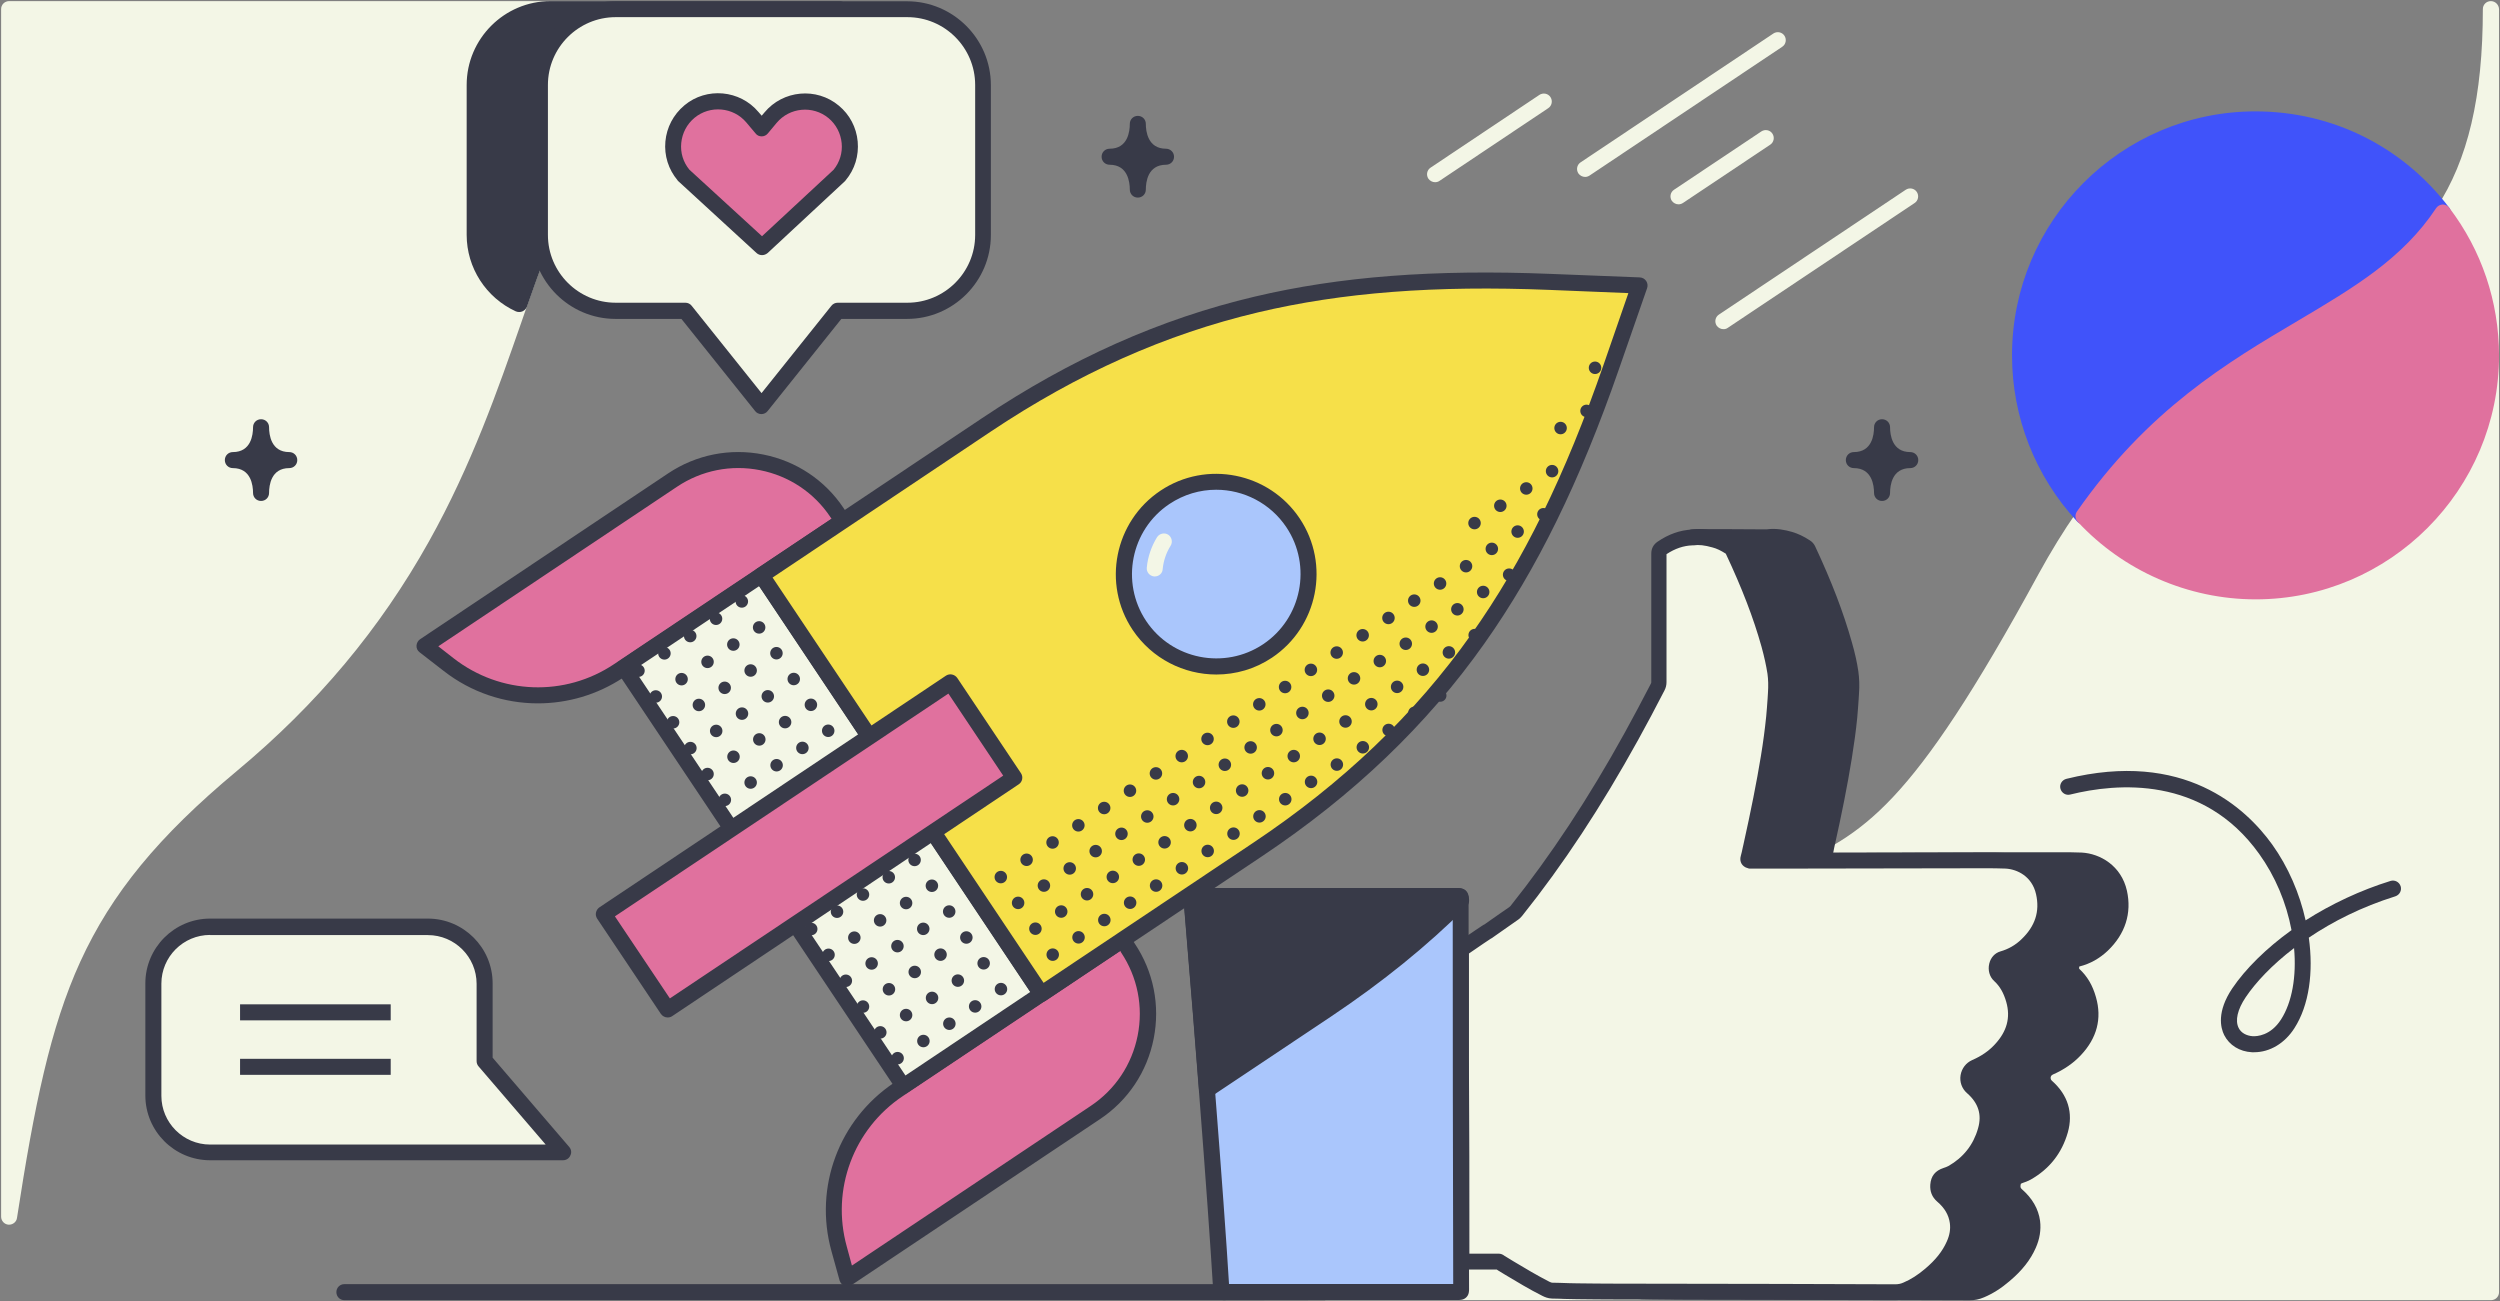 <?xml version="1.0" encoding="UTF-8"?>
<svg width="1560px" height="812px" viewBox="0 0 1560 812" version="1.1" xmlns="http://www.w3.org/2000/svg" xmlns:xlink="http://www.w3.org/1999/xlink">
    <rect x="0" y="0" width="1560" height="812" fill="#808080" stroke="none"/>
    <!-- Generator: Sketch 59.1 (86144) - https://sketch.com -->
    <title>popularity</title>
    <desc>Created with Sketch.</desc>
    <g id="Page-1" stroke="none" stroke-width="1" fill="none" fill-rule="evenodd">
        <g id="popularity" transform="translate(-180, -134)" fill-rule="nonzero">
            <g id="Group" transform="translate(180, 134)">
                <path d="M524.4,0.7 L5.7,0.7 C2.9,0.7 0.7,2.9 0.7,5.7 L0.7,759.2 C0.7,761.8 2.7,764 5.3,764.2 C5.4,764.2 5.6,764.2 5.7,764.2 C8.1,764.2 10.3,762.4 10.6,760 C21.4,690 31.3,641.3 50.1,600.1 C69.6,557.5 98.8,521.9 147.9,481 C198,439.3 237.2,392.4 267.7,337.8 C294.3,290.2 310.7,243.1 325.2,201.5 L328.7,191.4 C345,145 359.3,107 383.8,76.8 C410.8,43.5 447.4,23.6 499.1,14.3 C507.2,12.8 515.9,11.6 524.9,10.7 C527.5,10.4 529.5,8.1 529.404,5.5 C529.3,2.8 527.1,0.7 524.4,0.7 Z" id="Path" fill="#F3F6E6"></path>
                <path d="M524.4,0.7 L343.5,0.7 C314.7,0.7 291.2,24.2 291.2,53 L291.2,146.6 C291.2,167.1 303.3,185.8 321.9,194.3 C322.6,194.6 323.3,194.7 324,194.7 C324.7,194.7 325.3,194.6 326,194.3 C327.3,193.7 328.3,192.7 328.8,191.4 C345.1,145 359.4,107 383.9,76.8 C410.9,43.5 447.5,23.6 499.2,14.3 C507.3,12.8 516,11.6 525,10.7 C527.6,10.4 529.6,8.1 529.5,5.5 C529.3,2.8 527.1,0.7 524.4,0.7 Z" id="Path" fill="#383A48"></path>
                <path d="M1554.3,0.7 C1551.5,0.7 1549.3,2.9 1549.3,5.7 C1549.3,60.4 1540,99.8 1520.2,129.9 C1499.3,161.5 1468.9,179.5 1433.8,200.3 C1390,226.2 1340.4,255.6 1296,319.3 C1287.6,331.3 1279.6,344.4 1272.1,358.1 C1191.3,506.6 1162.7,519.9 1115.4,541.8 C1064.3,565.4 994.3,597.8 823.8,803.1 C822.6,804.6 822.3,806.7 823.1,808.4 C823.9,810.2 825.7,811.3 827.6,811.3 L1554.4,811.3 C1557.2,811.3 1559.4,809.1 1559.4,806.3 L1559.4,5.7 C1559.3,3 1557.1,0.7 1554.3,0.7 Z" id="Path" fill="#F3F6E6"></path>
                <g transform="translate(259, 170)">
                    <g transform="translate(256, 411)">
                        <path d="M8.6,198.2 L13.7,216.6 L168.5,113.1 C202.5,90.4 211.6,44.4 188.9,10.4 L185.4,5.2 L45.6,98.7 C13.1,120.5 -1.8,160.6 8.6,198.2 Z" id="Path" fill="#E0719E"></path>
                        <path d="M13.7,221.7 C13.1,221.7 12.5,221.6 12,221.4 C10.5,220.8 9.4,219.6 8.9,218 L3.8,199.6 C-7.2,159.8 8.5,117.7 42.8,94.7 L182.6,1.2 C183.7,0.5 185.1,0.2 186.4,0.5 C187.7,0.8 188.8,1.5 189.6,2.6 L193.1,7.8 C204.8,25.3 209,46.4 204.9,67.1 C200.8,87.8 188.9,105.7 171.3,117.4 L16.5,220.8 C15.6,221.4 14.7,221.7 13.7,221.7 Z M184,12.3 L48.3,103 C17.6,123.5 3.5,161.3 13.4,196.9 L13.4,196.9 L16.6,208.7 L165.6,109.1 C180.9,98.9 191.3,83.3 194.9,65.2 C198.5,47.1 194.8,28.7 184.6,13.4 L184,12.3 Z" id="Shape" fill="#383A48"></path>
                    </g>
                    <g transform="translate(0, 112)">
                        <path d="M21,132.8 L5.9,121 L160.7,17.5 C194.7,-5.2 240.6,3.9 263.4,37.9 L266.9,43.1 L127,136.6 C94.5,158.3 51.8,156.8 21,132.8 Z" id="Path" fill="#E0719E"></path>
                        <path d="M76.6,156.9 C55.8,156.9 35.1,150.1 17.9,136.7 L17.9,136.7 L2.8,125 C1.5,124 0.8,122.5 0.9,120.9 C1,119.3 1.8,117.8 3.1,116.9 L157.9,13.4 C175.4,1.7 196.5,-2.5 217.2,1.6 C237.9,5.7 255.8,17.6 267.5,35.2 L271,40.4 C271.7,41.5 272,42.9 271.7,44.2 C271.4,45.5 270.7,46.6 269.6,47.4 L129.8,140.9 C113.6,151.6 95.1,156.9 76.6,156.9 Z M24.1,128.8 C53.3,151.5 93.5,153 124.2,132.4 L259.9,41.7 L259.2,40.7 C249,25.4 233.4,15 215.3,11.4 C197.2,7.8 178.8,11.5 163.5,21.7 L14.5,121.3 L24.1,128.8 Z" id="Shape" fill="#383A48"></path>
                    </g>
                    <g transform="translate(125, 184)">
                        <rect id="Rectangle" fill="#F3F6E6" transform="translate(135.474, 164.374) rotate(-33.758) translate(-135.474, -164.374) " x="83.723" y="7.272" width="103.501" height="314.204"></rect>
                        <path d="M179.7,328.6 C179.4,328.6 179.1,328.6 178.8,328.5 C177.5,328.3 176.4,327.5 175.7,326.5 L1.1,65.2 C-0.4,63 0.2,60 2.4,58.5 L88.4,1 C89.5,0.3 90.8,-9.18709553e-15 92,0.3 C93.3,0.5 94.4,1.3 95.1,2.3 L269.7,263.5 C271.2,265.7 270.6,268.7 268.4,270.2 L182.4,327.7 C181.6,328.3 180.6,328.6 179.7,328.6 Z M11.8,63.8 L181,317.1 L259,264.9 L89.8,11.7 L11.8,63.8 Z" id="Shape" fill="#383A48"></path>
                    </g>
                    <g transform="translate(211, 0)">
                        <path d="M179.7,450.2 L5.1,189 L145.4,95.2 C259.4,19 363.8,0.5 497.1,5.9 L553,8.1 L535.4,58.7 C490.4,188.2 431.9,281.7 314.6,360.1 L179.7,450.2 Z" id="Path" fill="#F6E049"></path>
                        <path d="M179.7,455.2 C178.1,455.2 176.5,454.4 175.5,453 L1,191.8 C0.3,190.7 2.23709939e-14,189.3 0.3,188 C0.6,186.7 1.3,185.6 2.4,184.8 L142.7,91 C198.3,53.8 254,29 312.9,15.1 C366.2,2.5 424.8,-2 497.4,0.9 L553.3,3.1 C554.9,3.2 556.3,4 557.2,5.3 C558.1,6.6 558.3,8.3 557.8,9.8 L540.2,60.4 C515.8,130.7 489.1,185.1 456.3,231.5 C420.2,282.6 374.8,326 317.5,364.3 L182.5,454.5 C181.7,455 180.7,455.2 179.7,455.2 Z M12.1,190.4 L181.2,443.3 L312,355.9 C368.3,318.3 412.8,275.7 448.2,225.7 C480.5,180.1 506.8,126.5 530.8,57.1 L546.1,12.9 L496.9,10.9 C425.3,8 367.5,12.5 315.1,24.9 C257.3,38.6 202.7,62.9 148.1,99.4 L12.1,190.4 Z" id="Shape" fill="#383A48"></path>
                    </g>
                    <g transform="translate(135, 55)" fill="#383A48" id="Oval">
                        <circle cx="504.7" cy="209" r="3.9"></circle>
                        <circle cx="488.6" cy="219.8" r="3.9"></circle>
                        <circle cx="472.5" cy="230.5" r="3.9"></circle>
                        <circle cx="456.4" cy="241.3" r="3.9"></circle>
                        <circle cx="440.2" cy="252.1" r="3.9"></circle>
                        <circle cx="424.1" cy="262.9" r="3.9"></circle>
                        <circle cx="408" cy="273.7" r="3.9"></circle>
                        <circle cx="391.9" cy="284.4" r="3.9"></circle>
                        <circle cx="375.7" cy="295.2" r="3.9"></circle>
                        <circle cx="359.6" cy="306" r="3.9"></circle>
                        <circle cx="343.5" cy="316.8" r="3.9"></circle>
                        <circle cx="327.4" cy="327.6" r="3.9"></circle>
                        <circle cx="311.2" cy="338.3" r="3.9"></circle>
                        <circle cx="295.1" cy="349.1" r="3.9"></circle>
                        <circle cx="279" cy="359.9" r="3.9"></circle>
                        <circle cx="262.9" cy="370.7" r="3.9"></circle>
                        <circle cx="246.7" cy="381.4" r="3.9"></circle>
                        <circle cx="230.6" cy="392.2" r="3.9"></circle>
                        <circle cx="214.5" cy="403" r="3.9"></circle>
                        <circle cx="198.4" cy="413.8" r="3.9"></circle>
                        <circle cx="182.2" cy="424.6" r="3.9"></circle>
                        <circle cx="166.1" cy="435.3" r="3.9"></circle>
                        <circle cx="526.2" cy="171.3" r="3.9"></circle>
                        <circle cx="510.1" cy="182.1" r="3.9"></circle>
                        <circle cx="493.9" cy="192.9" r="3.9"></circle>
                        <circle cx="477.8" cy="203.6" r="3.9"></circle>
                        <circle cx="461.7" cy="214.4" r="3.9"></circle>
                        <circle cx="445.6" cy="225.2" r="3.9"></circle>
                        <circle cx="429.4" cy="236" r="3.9"></circle>
                        <circle cx="413.3" cy="246.8" r="3.9"></circle>
                        <circle cx="397.2" cy="257.5" r="3.9"></circle>
                        <circle cx="381.1" cy="268.3" r="3.9"></circle>
                        <circle cx="364.9" cy="279.1" r="3.9"></circle>
                        <circle cx="348.8" cy="289.9" r="3.9"></circle>
                        <circle cx="332.7" cy="300.6" r="3.9"></circle>
                        <circle cx="316.6" cy="311.4" r="3.9"></circle>
                        <circle cx="300.4" cy="322.2" r="3.9"></circle>
                        <circle cx="284.3" cy="333" r="3.9"></circle>
                        <circle cx="268.2" cy="343.8" r="3.9"></circle>
                        <circle cx="252.1" cy="354.5" r="3.9"></circle>
                        <circle cx="235.9" cy="365.3" r="3.9"></circle>
                        <circle cx="219.8" cy="376.1" r="3.9"></circle>
                        <circle cx="203.7" cy="386.9" r="3.9"></circle>
                        <circle cx="187.6" cy="397.7" r="3.9"></circle>
                        <circle cx="171.4" cy="408.4" r="3.9"></circle>
                        <circle cx="155.3" cy="419.2" r="3.9"></circle>
                        <circle cx="547.7" cy="133.6" r="3.9"></circle>
                        <circle cx="531.5" cy="144.4" r="3.9"></circle>
                        <circle cx="515.4" cy="155.2" r="3.9"></circle>
                        <circle cx="499.3" cy="166" r="3.9"></circle>
                        <circle cx="483.2" cy="176.7" r="3.9"></circle>
                        <circle cx="467" cy="187.5" r="3.9"></circle>
                        <circle cx="450.9" cy="198.3" r="3.9"></circle>
                        <circle cx="434.8" cy="209.1" r="3.9"></circle>
                        <circle cx="418.7" cy="219.9" r="3.9"></circle>
                        <circle cx="402.5" cy="230.6" r="3.9"></circle>
                        <circle cx="386.4" cy="241.4" r="3.9"></circle>
                        <circle cx="370.3" cy="252.2" r="3.9"></circle>
                        <circle cx="354.2" cy="263" r="3.9"></circle>
                        <circle cx="338" cy="273.7" r="3.9"></circle>
                        <circle cx="321.9" cy="284.5" r="3.9"></circle>
                        <circle cx="305.8" cy="295.3" r="3.9"></circle>
                        <circle cx="289.7" cy="306.1" r="3.9"></circle>
                        <circle cx="273.5" cy="316.9" r="3.9"></circle>
                        <circle cx="257.4" cy="327.6" r="3.9"></circle>
                        <circle cx="241.3" cy="338.4" r="3.9"></circle>
                        <circle cx="225.2" cy="349.2" r="3.9"></circle>
                        <circle cx="209" cy="360" r="3.9"></circle>
                        <circle cx="192.9" cy="370.7" r="3.9"></circle>
                        <circle cx="176.8" cy="381.5" r="3.9"></circle>
                        <circle cx="160.7" cy="392.3" r="3.9"></circle>
                        <circle cx="144.5" cy="403.1" r="3.9"></circle>
                        <circle cx="569.1" cy="95.9" r="3.9"></circle>
                        <circle cx="553" cy="106.7" r="3.9"></circle>
                        <circle cx="536.9" cy="117.5" r="3.9"></circle>
                        <circle cx="520.8" cy="128.3" r="3.9"></circle>
                        <circle cx="504.6" cy="139.1" r="3.9"></circle>
                        <circle cx="488.5" cy="149.8" r="3.9"></circle>
                        <circle cx="472.4" cy="160.6" r="3.9"></circle>
                        <circle cx="456.3" cy="171.4" r="3.9"></circle>
                        <circle cx="440.1" cy="182.2" r="3.9"></circle>
                        <circle cx="424" cy="193" r="3.9"></circle>
                        <circle cx="407.9" cy="203.7" r="3.9"></circle>
                        <circle cx="391.8" cy="214.5" r="3.9"></circle>
                        <circle cx="375.6" cy="225.3" r="3.9"></circle>
                        <circle cx="359.5" cy="236.1" r="3.9"></circle>
                        <circle cx="343.4" cy="246.8" r="3.9"></circle>
                        <circle cx="327.3" cy="257.6" r="3.9"></circle>
                        <circle cx="311.1" cy="268.4" r="3.9"></circle>
                        <circle cx="295" cy="279.2" r="3.9"></circle>
                        <circle cx="278.9" cy="290" r="3.9"></circle>
                        <circle cx="262.8" cy="300.7" r="3.9"></circle>
                        <circle cx="246.6" cy="311.5" r="3.9"></circle>
                        <circle cx="230.5" cy="322.3" r="3.9"></circle>
                        <circle cx="214.4" cy="333.1" r="3.9"></circle>
                        <circle cx="198.3" cy="343.8" r="3.9"></circle>
                        <circle cx="182.1" cy="354.6" r="3.9"></circle>
                        <circle cx="166" cy="365.4" r="3.9"></circle>
                        <circle cx="149.9" cy="376.2" r="3.9"></circle>
                        <circle cx="133.8" cy="387" r="3.9"></circle>
                        <circle cx="590.6" cy="58.3" r="3.9"></circle>
                        <circle cx="574.5" cy="69" r="3.9"></circle>
                        <circle cx="558.4" cy="79.8" r="3.9"></circle>
                        <circle cx="542.2" cy="90.6" r="3.9"></circle>
                        <circle cx="526.1" cy="101.4" r="3.9"></circle>
                        <circle cx="203.6" cy="316.9" r="3.9"></circle>
                        <circle cx="187.5" cy="327.7" r="3.9"></circle>
                        <circle cx="171.4" cy="338.5" r="3.9"></circle>
                        <circle cx="155.2" cy="349.3" r="3.9"></circle>
                        <circle cx="139.1" cy="360.1" r="3.9"></circle>
                        <circle cx="123" cy="370.8" r="3.9"></circle>
                        <circle cx="596" cy="31.4" r="3.9"></circle>
                        <circle cx="579.8" cy="42.1" r="3.9"></circle>
                        <circle cx="192.8" cy="300.8" r="3.9"></circle>
                        <circle cx="176.7" cy="311.6" r="3.9"></circle>
                        <circle cx="160.6" cy="322.4" r="3.9"></circle>
                        <circle cx="144.5" cy="333.2" r="3.9"></circle>
                        <circle cx="128.3" cy="343.9" r="3.9"></circle>
                        <circle cx="112.2" cy="354.7" r="3.9"></circle>
                        <circle cx="601.3" cy="4.5" r="3.9"></circle>
                        <circle cx="182.1" cy="284.7" r="3.9"></circle>
                        <circle cx="165.9" cy="295.5" r="3.9"></circle>
                        <circle cx="149.8" cy="306.2" r="3.9"></circle>
                        <circle cx="133.7" cy="317" r="3.9"></circle>
                        <circle cx="117.6" cy="327.8" r="3.9"></circle>
                        <circle cx="101.4" cy="338.6" r="3.9"></circle>
                        <circle cx="171.3" cy="268.6" r="3.9"></circle>
                        <circle cx="155.2" cy="279.3" r="3.9"></circle>
                        <circle cx="139" cy="290.1" r="3.9"></circle>
                        <circle cx="122.9" cy="300.9" r="3.9"></circle>
                        <circle cx="106.8" cy="311.7" r="3.9"></circle>
                        <circle cx="90.7" cy="322.5" r="3.9"></circle>
                        <circle cx="160.5" cy="252.4" r="3.9"></circle>
                        <circle cx="144.4" cy="263.2" r="3.9"></circle>
                        <circle cx="128.3" cy="274" r="3.9"></circle>
                        <circle cx="112.1" cy="284.8" r="3.9"></circle>
                        <circle cx="96" cy="295.6" r="3.9"></circle>
                        <circle cx="79.9" cy="306.3" r="3.9"></circle>
                        <circle cx="149.7" cy="236.3" r="3.9"></circle>
                        <circle cx="133.6" cy="247.1" r="3.9"></circle>
                        <circle cx="117.5" cy="257.9" r="3.9"></circle>
                        <circle cx="101.3" cy="268.7" r="3.9"></circle>
                        <circle cx="85.2" cy="279.4" r="3.9"></circle>
                        <circle cx="69.1" cy="290.2" r="3.9"></circle>
                        <circle cx="138.9" cy="220.2" r="3.9"></circle>
                        <circle cx="122.8" cy="231" r="3.9"></circle>
                        <circle cx="106.7" cy="241.7" r="3.9"></circle>
                        <circle cx="90.6" cy="252.5" r="3.9"></circle>
                        <circle cx="74.4" cy="263.3" r="3.9"></circle>
                        <circle cx="58.3" cy="274.1" r="3.9"></circle>
                        <circle cx="128.2" cy="204.1" r="3.9"></circle>
                        <circle cx="112" cy="214.8" r="3.9"></circle>
                        <circle cx="95.9" cy="225.6" r="3.9"></circle>
                        <circle cx="79.8" cy="236.4" r="3.9"></circle>
                        <circle cx="63.7" cy="247.2" r="3.9"></circle>
                        <circle cx="47.5" cy="258" r="3.9"></circle>
                        <circle cx="117.4" cy="187.9" r="3.9"></circle>
                        <circle cx="101.3" cy="198.7" r="3.9"></circle>
                        <circle cx="85.1" cy="209.5" r="3.9"></circle>
                        <circle cx="69" cy="220.3" r="3.9"></circle>
                        <circle cx="52.9" cy="231.1" r="3.9"></circle>
                        <circle cx="36.8" cy="241.8" r="3.9"></circle>
                        <circle cx="106.6" cy="171.8" r="3.9"></circle>
                        <circle cx="90.5" cy="182.6" r="3.9"></circle>
                        <circle cx="74.4" cy="193.4" r="3.9"></circle>
                        <circle cx="58.2" cy="204.2" r="3.9"></circle>
                        <circle cx="42.1" cy="214.9" r="3.9"></circle>
                        <circle cx="26" cy="225.7" r="3.9"></circle>
                        <circle cx="95.8" cy="155.7" r="3.9"></circle>
                        <circle cx="79.7" cy="166.5" r="3.9"></circle>
                        <circle cx="63.6" cy="177.2" r="3.9"></circle>
                        <circle cx="47.5" cy="188" r="3.9"></circle>
                        <circle cx="31.3" cy="198.8" r="3.9"></circle>
                        <circle cx="15.2" cy="209.6" r="3.9"></circle>
                        <circle cx="85.1" cy="139.6" r="3.9"></circle>
                        <circle cx="68.9" cy="150.3" r="3.9"></circle>
                        <circle cx="52.8" cy="161.1" r="3.9"></circle>
                        <circle cx="36.7" cy="171.9" r="3.9"></circle>
                        <circle cx="20.6" cy="182.7" r="3.9"></circle>
                        <circle cx="4.4" cy="193.5" r="3.9"></circle>
                    </g>
                    <g transform="translate(437, 125)">
                        <circle id="Oval" fill="#AAC6FC" cx="62.9" cy="63.3" r="57.6"></circle>
                        <path d="M63,125.9 C42.8,125.9 22.9,116.1 10.8,98.1 C-8.4,69.4 -0.6,30.4 28.1,11.2 C56.8,-8 95.8,-0.2 115,28.5 C134.2,57.2 126.4,96.2 97.7,115.4 L97.7,115.4 C87.1,122.5 75,125.9 63,125.9 Z M62.9,10.6 C52.8,10.6 42.7,13.5 33.7,19.5 C9.6,35.6 3.1,68.4 19.2,92.5 C35.3,116.6 68.1,123.1 92.2,107 L92.2,107 C116.3,90.9 122.8,58.1 106.7,34 C96.6,18.9 79.9,10.6 62.9,10.6 Z" id="Shape" fill="#383A48"></path>
                    </g>
                    <path d="M461.6,189.7 C461.4,189.7 461.3,189.7 461.1,189.7 C458.4,189.4 456.3,187 456.6,184.2 C457.2,177.5 459.5,170.9 463,165.2 C464.5,162.9 467.6,162.2 469.9,163.6 C472.2,165.1 472.9,168.2 471.5,170.5 C468.7,174.9 467,180 466.5,185.2 C466.4,187.7 464.2,189.7 461.6,189.7 Z" id="Path" fill="#F3F6E6"></path>
                    <g transform="translate(112, 250)">
                        <rect id="Rectangle" fill="#E0719E" transform="translate(133.825, 107.882) rotate(-33.758) translate(-133.825, -107.882) " x="3.723" y="72.082" width="260.204" height="71.601"></rect>
                        <path d="M45.6,214.9 C44,214.9 42.4,214.1 41.4,212.7 L1.6,153.2 C0.9,152.1 0.6,150.7 0.9,149.4 C1.2,148.1 1.9,147 3,146.2 L219.3,1.6 C220.4,0.9 221.8,0.6 223.1,0.9 C224.4,1.2 225.5,1.9 226.3,3 L266.1,62.5 C267.6,64.8 267,67.9 264.7,69.4 L48.4,214.1 C47.5,214.7 46.5,214.9 45.6,214.9 Z M12.7,151.8 L47,203 L255,64 L220.8,12.8 L12.7,151.8 Z" id="Shape" fill="#383A48"></path>
                    </g>
                </g>
                <g transform="translate(738, 330)">
                    <path d="M577.2,263.3 C588.2,252.8 592.3,239.8 589.2,225.8 C585.7,210.2 572.5,202.6 560.9,202 C556.3,201.8 551.8,201.8 547.3,201.8 C545.8,201.8 544.4,201.8 542.9,201.8 C532.3,201.8 483.7,201.8 405.9,202 C406,201.8 406,201.5 406.1,201.3 C406.2,200.6 406.4,199.9 406.5,199.2 C411.3,177.8 414.8,160.1 417.5,143.4 C418.9,134.7 420.1,126.1 420.9,118 C421.3,114.1 421.5,110.2 421.8,106.4 L422,103.1 C422.4,97.8 422.2,93.2 421.6,88.9 C420.8,83.4 419.5,77.5 417.6,70.9 C412.3,52.1 405,33 394.6,10.8 C393.9,9.4 392.9,8.2 391.5,7.3 C387.6,4.7 383.9,3 380.2,1.9 C376,0.7 370.5,-0.5 364.5,0.3 C363.9,0.3 362.4,0.3 360.3,0.3 C318.7,-5.683648e-14 317.9,0.2 316.8,0.5 C313.8,1.3 312.5,3.7 312.6,5.8 C312.8,10.1 317,11 320.4,11.6 C322.7,12.1 325.8,12.6 329,13.1 C331.8,13.6 335.8,14.2 338.8,14.8 C338.8,15 338.8,15.1 338.8,15.3 C338.8,32.8 338.8,50.3 338.8,67.8 C338.8,77.1 338.8,86.4 338.8,95.6 C338.8,95.9 338.8,96.1 338.6,96.3 C332.9,107.3 327.6,117.3 322.3,126.9 C299.5,168.2 276.2,203.6 250.9,235.2 C250.6,235.5 250.4,235.8 250.1,236 C246.3,238.7 242.4,241.4 238.6,244 L234.9,246.6 L234.8,246.7 C234.4,246.9 234,247.1 233.5,247.4 C232,248.4 230.5,249.4 229,250.5 C225.7,252.8 222.3,255.1 218.9,257.3 C216.6,258.9 215.399,261.1 215.399,264 C215.399,269 215.399,274.1 215.399,279.1 L215.399,304.8 C215.399,354.9 215.399,405 215.399,455.1 C215.399,455.3 215.399,455.6 215.399,455.8 C215.399,457 215.3,459 217,460.7 C218.7,462.4 220.7,462.4 221.9,462.3 C222.1,462.3 222.3,462.3 222.6,462.3 C227.6,462.3 232.6,462.3 237.6,462.3 L242.4,462.3 C243,462.7 243.5,463 244.1,463.4 L247.7,465.6 C255.2,470.1 262.9,474.7 270.8,478.7 C272.4,479.5 274.4,480.4 276.8,480.4 C278.3,480.4 279.9,480.5 281.4,480.5 C283.5,480.6 285.5,480.6 287.6,480.7 L292.5,480.8 C300.7,480.9 309.1,481 317.4,481 C364.6,481 476.1,481.3 490.9,481.4 L491,481.4 C494.1,481.4 497.1,480.8 500.1,479.5 C505.5,477.2 510.8,473.9 516.1,469.3 C523.7,462.9 529,456.2 532.3,448.7 C534.8,443.1 535.7,437.4 535,431.8 C534,424.4 530.2,417.8 523.7,412.1 C522.9,411.4 522.7,410.9 522.8,409.8 C522.9,409 523,408.7 523,408.7 C523.1,408.7 523.3,408.4 524.3,408.1 C525.7,407.7 527.4,407 529.1,406.1 C540.8,399.5 548.6,389.6 552.3,376.7 C555.8,364.4 552.4,353.2 542.4,344.4 C541.5,343.6 541.6,342.7 541.6,342.3 C541.7,341.8 541.9,341 543,340.5 C549.9,337.5 555.8,333.4 560.4,328.5 C570.5,317.8 573.7,305.6 569.9,292.3 C567.8,284.8 564.4,279.1 559.5,274.6 C559.3,274.4 559.3,273.5 559.5,273.1 C566.4,271.4 572.2,268 577.2,263.3 Z" id="Path" fill="#383A48"></path>
                    <g id="_x35_Gmsrj.tif_2_">
                        <g id="Group">
                            <g transform="translate(168, 0)">
                                <path d="M345.8,207 C339.9,206.7 334,206.8 328.1,206.8 C310.4,206.8 242.1,206.9 214.1,206.9 C204.8,206.9 195.6,206.9 186.3,206.9 C186.2,206.9 186,206.9 185.9,206.8 C185.2,206.6 184.9,206.3 185.2,205.2 C185.9,202.8 186.3,200.4 186.9,198 C191,179.6 194.8,161.1 197.9,142.5 C199.3,134.2 200.4,125.9 201.2,117.5 C201.7,112.6 202,107.6 202.3,102.7 C202.6,98.3 202.6,93.9 201.9,89.6 C201,83.7 199.7,77.9 198.1,72.2 C192.4,51.7 184.4,32.1 175.4,12.9 C175.1,12.2 174.6,11.8 174.1,11.4 C171,9.4 167.7,7.7 164.2,6.7 C159.6,5.4 155,4.6 150.2,5.3 L150.2,5.3 C143,5.5 136.7,8 130.8,12.1 C129.6,12.9 129.2,13.9 129.2,15.4 C129.2,42.2 129.2,69 129.2,95.8 C129.2,96.9 129,97.8 128.5,98.8 C123.2,109.1 117.8,119.3 112.2,129.5 C91.1,167.7 67.6,204.4 40.3,238.5 C39.8,239.2 39.2,239.7 38.5,240.2 C33.4,243.8 28.2,247.4 23.1,251 C22.7,251.2 22.3,251.4 21.9,251.7 C17,255 12.2,258.4 7.2,261.6 C6.2,262.2 5.9,262.9 6,264 C6.1,270.4 6,276.9 6,283.3 C6,340.6 6,397.8 6,455.1 C6,457.6 5.7,457.2 8.2,457.2 C15.3,457.2 22.3,457.2 29.4,457.2 L29.4,457.2 L29.4,457.2 C30.3,457.8 31.3,458.4 32.2,459 C40.9,464.2 49.6,469.5 58.7,474.1 C59.9,474.7 61.2,475.2 62.6,475.3 C66.2,475.4 69.8,475.5 73.3,475.6 C83.2,475.7 93.1,475.9 103,475.9 C150,475.9 261.6,476.2 276.6,476.3 C279.1,476.3 281.5,475.8 283.8,474.8 C289.2,472.5 294.1,469.2 298.6,465.4 C304.8,460.1 310.1,454.1 313.5,446.6 C315.5,442.1 316.4,437.4 315.8,432.4 C314.9,425.6 311.3,420.2 306.2,415.8 C304.1,414 303.4,411.9 303.6,409.4 C303.9,406 305.2,404.4 308.5,403.4 C309.8,403 311.2,402.5 312.4,401.8 C322.9,395.8 330,386.9 333.3,375.3 C336.4,364.6 333.2,355.5 324.9,348.1 C320.9,344.6 321.9,338 326.8,335.9 C332.8,333.3 338.1,329.8 342.6,325.1 C351,316.2 354.4,305.7 351,293.7 C349.4,287.9 346.7,282.6 342.1,278.4 C339,275.6 340.1,269.5 343.8,268.5 C349.7,266.9 354.8,263.9 359.1,259.7 C368.5,250.7 372.6,239.8 369.7,226.9 C366.5,213.8 355.7,207.5 345.8,207 Z" id="Path" fill="#F3F6E6"></path>
                                <path d="M276.6,481.3 L276.6,481.3 C261.6,481.2 150.1,481 103,480.9 C94.7,480.9 86.3,480.8 78.1,480.7 L73.2,480.6 C71.1,480.6 69.1,480.5 67,480.4 C65.5,480.4 63.9,480.3 62.4,480.3 C59.9,480.2 58,479.4 56.4,478.6 C48.4,474.6 40.7,469.9 33.3,465.5 L29.7,463.3 C29.1,463 28.6,462.6 28,462.2 L23.2,462.2 C18.2,462.2 13.2,462.2 8.2,462.2 C7.9,462.2 7.7,462.2 7.5,462.2 C6.3,462.2 4.3,462.3 2.6,460.6 C0.9,458.9 0.999,456.9 0.999,455.7 C0.999,455.5 0.999,455.3 0.999,455 C0.999,413.4 0.999,371.7 0.999,330.1 L0.999,279 C0.999,274.1 0.999,269 0.999,264 C0.999,261.1 2.1,258.9 4.5,257.3 C7.9,255.1 11.3,252.7 14.6,250.5 C16.1,249.5 17.6,248.5 19.1,247.5 C19.6,247.2 20,246.9 20.4,246.8 L20.5,246.7 L23.9,244.3 C27.8,241.6 31.7,238.8 35.7,236.1 C36,235.9 36.2,235.7 36.5,235.4 C61.7,203.8 85.1,168.4 107.9,127.1 C113.2,117.5 118.5,107.5 124.2,96.5 C124.3,96.2 124.4,96.1 124.4,95.8 C124.4,86.3 124.4,76.7 124.4,67.2 C124.4,50 124.4,32.7 124.4,15.5 C124.4,12.3 125.7,9.9 128.2,8.1 C135.2,3.3 142.3,0.8 150,0.4 C156,-0.5 161.6,0.8 165.8,2 C169.5,3 173.2,4.8 177.1,7.4 C178.5,8.3 179.5,9.5 180.2,11 C190.6,33.2 198,52.2 203.2,71.1 C205,77.7 206.3,83.5 207.2,89.1 C207.8,93.4 208,98 207.6,103.3 L207.4,106.6 C207.1,110.4 206.9,114.4 206.5,118.3 C205.7,126.4 204.6,135 203.1,143.7 C200.3,160.4 196.8,178.1 192.1,199.5 C191.9,200.2 191.8,200.9 191.7,201.6 C191.6,201.8 191.6,202.1 191.5,202.3 L195.4,202.3 C201.8,202.3 208.1,202.3 214.5,202.3 C227.6,202.3 249.6,202.3 271.1,202.2 C295.7,202.2 319,202.1 328.4,202.1 C329.9,202.1 331.3,202.1 332.8,202.1 C337.2,202.1 341.8,202.1 346.4,202.3 L346.4,202.3 C357.9,202.9 371.2,210.5 374.7,226.1 C377.9,240.1 373.7,253.1 362.7,263.6 C357.7,268.4 352,271.7 345.5,273.5 C345.3,273.9 345.3,274.7 345.5,275 C350.4,279.4 353.8,285.2 355.9,292.7 C359.6,306 356.4,318.2 346.4,328.9 C341.8,333.8 335.9,337.9 329,340.9 C328,341.3 327.7,342.2 327.6,342.7 C327.5,343.1 327.5,344.1 328.4,344.8 C338.4,353.6 341.9,364.8 338.3,377.1 C334.6,390 326.8,399.9 315.1,406.5 C313.4,407.5 311.6,408.1 310.3,408.5 C309.4,408.8 309.1,409 309,409.1 C309,409.1 308.9,409.4 308.8,410.2 C308.7,411.3 308.9,411.8 309.7,412.5 C316.2,418.1 320,424.8 321,432.2 C321.7,437.8 320.8,443.4 318.3,449.1 C315,456.5 309.7,463.3 302.1,469.7 C296.7,474.3 291.5,477.6 286.1,479.9 C282.7,480.7 279.7,481.3 276.6,481.3 Z M10.9,452.3 C15,452.3 19,452.3 23.1,452.3 L29.3,452.3 C30.2,452.3 31.2,452.6 32,453.1 L32.9,453.7 C33.5,454.1 34.1,454.5 34.7,454.8 L38.3,457 C45.6,461.4 53.2,465.9 60.8,469.8 C61.7,470.2 62.2,470.4 62.5,470.4 C64.1,470.4 65.7,470.5 67.2,470.5 C69.2,470.6 71.2,470.6 73.2,470.7 L78.1,470.8 C86.2,470.9 94.6,471 102.9,471 C150.1,471 261.6,471.3 276.5,471.4 C276.5,471.4 276.5,471.4 276.6,471.4 C278.4,471.4 280.1,471.1 281.8,470.3 C286.3,468.4 290.7,465.6 295.3,461.7 C301.8,456.2 306.1,450.8 308.8,444.7 C310.6,440.7 311.2,437 310.7,433.2 C310,428.2 307.5,423.8 302.8,419.8 C299.6,417 298.2,413.5 298.5,409.2 C298.9,403.8 301.6,400.5 306.8,398.8 C307.7,398.5 308.9,398.1 309.8,397.6 C319.1,392.3 325.4,384.4 328.3,374.1 C330.8,365.5 328.5,358.3 321.4,352.1 C318.2,349.3 316.7,345.1 317.4,340.9 C318.1,336.7 320.8,333.2 324.6,331.5 C330.4,329 335,325.8 338.7,321.8 C346.3,313.7 348.7,305 345.9,295.2 C344.3,289.6 341.9,285.4 338.4,282.2 C335.5,279.6 334.3,275.4 335.3,271.3 C336.2,267.5 338.8,264.7 342.2,263.7 C347.1,262.3 351.6,259.8 355.4,256.1 C364,247.9 366.9,238.7 364.5,228 C362,216.8 352.7,212.4 345.5,212 C341.2,211.8 336.8,211.8 332.5,211.8 C331,211.8 329.5,211.8 328,211.8 C318.6,211.8 295.4,211.8 270.7,211.9 C249.2,211.9 227.1,212 214,212 C207.6,212 201.3,212 194.9,212 L186.2,212 C186,212 185.8,212 185.6,212 C185.4,212 185.2,211.9 185.1,211.9 C185,211.9 184.9,211.9 184.8,211.8 C182.6,211.3 181.4,210 180.8,209.1 C179.9,207.6 179.7,205.9 180.3,203.9 C180.7,202.4 181.1,200.9 181.4,199.2 C181.6,198.5 181.7,197.7 181.9,197 C186.6,175.8 190.1,158.3 192.8,141.8 C194.2,133.3 195.3,125 196.1,117.1 C196.5,113.3 196.7,109.5 197,105.7 L197.2,102.4 C197.5,97.9 197.4,93.9 196.9,90.4 C196.1,85.3 194.9,79.8 193.2,73.6 C188.1,55.4 181,37 170.9,15.5 C167.9,13.6 165.3,12.3 162.6,11.6 C157.6,10.2 154.1,9.8 150.8,10.3 C150.8,10.3 150.8,10.3 150.7,10.3 C150.5,10.3 150.3,10.3 150.1,10.3 C144.5,10.5 139.2,12.3 133.9,15.8 C133.9,32.9 133.9,49.9 133.9,67 C133.9,76.5 133.9,86.1 133.9,95.6 C133.9,97.5 133.5,99.2 132.6,100.9 C126.9,112 121.5,122.1 116.2,131.7 C93.1,173.5 69.5,209.4 43.9,241.4 C43,242.5 42.1,243.4 41,244.1 C37.1,246.8 33.2,249.6 29.3,252.3 L25.6,254.9 C25.5,255 25.3,255.1 25.2,255.2 C25,255.3 24.9,255.4 24.7,255.5 C24.6,255.6 24.4,255.6 24.3,255.7 C22.8,256.7 21.3,257.7 19.8,258.7 C16.8,260.8 13.7,262.9 10.6,265 C10.6,269.7 10.6,274.4 10.6,279 L10.6,330.1 C10.9,370.9 10.9,411.6 10.9,452.3 Z" id="Shape" fill="#383A48"></path>
                            </g>
                            <g transform="translate(0, 224)">
                                <path d="M173.8,250.2 C173.8,252.3 173.8,252.3 171.8,252.3 C123.3,252.3 74.8,252.3 26.2,252.3 C24.8,252.3 24.1,252.2 24,250.4 C22,217.4 18.5,170.1 15.1,125.9 C10.2,63.5 5.5,7.3 5.4,6.3 C5.3,5.4 5.7,5 6.6,5.1 C7,5.1 7.4,5.1 7.9,5.1 L171.3,5.1 C173.5,5.1 173.5,5.1 173.5,7.2 L173.5,8.1 C173.5,51.8 173.6,211.9 173.8,250.2 Z" id="Path" fill="#AAC6FC"></path>
                                <path d="M26.1,257.3 C20.1,257.3 19.1,252.7 19,250.7 C17.3,222.6 14.4,182 10.1,126.3 C8.2,101.5 5,61.2 0.7,9.8 C0.5,7.9 0.5,6.8 0.4,6.7 C0.2,4.1 1.4,2.5 2.1,1.8 C2.8,1.1 4.4,-9.1038288e-15 6.9,0.1 C7,0.1 7.1,0.1 7.3,0.1 C7.5,0.1 7.7,0.1 7.8,0.1 L171.2,0.1 C176.1,0.1 178.4,2.4 178.4,7.2 L178.4,8.1 C178.4,48.9 178.5,211.1 178.7,250.2 L178.7,250.2 C178.7,251.7 178.7,253.8 177,255.5 C175.3,257.2 173.2,257.2 171.7,257.2 L141.5,257.2 C103.1,257.2 64.7,257.2 26.1,257.3 C26.2,257.3 26.2,257.3 26.1,257.3 Z M10.8,10.1 C15,61 18.2,100.9 20.1,125.5 C24.3,179.4 27.2,219.2 28.9,247.2 C66.5,247.2 104,247.2 141.6,247.2 L168.8,247.2 C168.6,204.2 168.5,52.8 168.5,10.1 L10.8,10.1 Z" id="Shape" fill="#383A48"></path>
                            </g>
                            <path d="M171.4,224.1 L7.9,224.1 C7.7,224.1 7.5,224.1 7.4,224.1 C7.3,224.1 7.2,224.1 7,224.1 C4.5,223.9 2.9,225 2.2,225.8 C1.5,226.5 0.3,228.1 0.5,230.7 C0.5,230.8 0.6,231.9 0.8,233.8 C5.1,285.2 8.3,325.5 10.2,350.3 C10.3,352.1 11.4,353.6 13,354.4 C13.7,354.7 14.4,354.9 15.2,354.9 C16.2,354.9 17.1,354.6 18,354.1 L92.6,304.3 C124.7,282.8 152.4,260.4 177.2,235.7 C178.1,234.8 178.7,233.5 178.7,232.2 L178.7,231.3 C178.5,226.4 176.2,224.1 171.4,224.1 Z" id="Path" fill="#383A48"></path>
                        </g>
                    </g>
                </g>
                <g transform="translate(331, 0)">
                    <path d="M235.1,5.7 L53.2,5.7 C27.1,5.7 5.9,26.9 5.9,53 L5.9,146.6 C5.9,172.7 27.1,193.9 53.2,193.9 L96.7,193.9 L144.2,253.3 L191.7,193.9 L235.2,193.9 C261.3,193.9 282.5,172.7 282.5,146.6 L282.5,53 C282.4,26.9 261.2,5.7 235.1,5.7 Z" id="Path" fill="#F3F6E6"></path>
                    <path d="M144.1,258.4 C142.6,258.4 141.1,257.7 140.2,256.5 L94.2,199 L53.1,199 C24.3,199 0.8,175.5 0.8,146.7 L0.8,53.1 C0.8,24.3 24.3,0.8 53.1,0.8 L235,0.8 C263.8,0.8 287.3,24.3 287.3,53.1 L287.3,146.7 C287.3,175.5 263.8,199 235,199 L194,199 L148,256.5 C147.1,257.7 145.6,258.4 144.1,258.4 Z M53.2,10.7 C29.9,10.7 10.9,29.7 10.9,53 L10.9,146.6 C10.9,169.9 29.9,188.9 53.2,188.9 L96.7,188.9 C98.2,188.9 99.7,189.6 100.6,190.8 L144.2,245.3 L187.8,190.8 C188.7,189.6 190.2,188.9 191.7,188.9 L235.2,188.9 C258.5,188.9 277.5,169.9 277.5,146.6 L277.5,53 C277.5,29.7 258.5,10.7 235.2,10.7 L53.2,10.7 Z" id="Shape" fill="#383A48"></path>
                    <g transform="translate(84, 58)">
                        <path d="M65.7,15.6 L60.2,22.2 L54.4,15.3 C44.5,3.6 27,2 15.1,11.8 L15.1,11.8 C3.1,21.7 1.5,39.5 11.5,51.4 L60.4,96.3 L108.7,51.4 C118.6,39.5 116.9,21.8 105,11.9 L105,11.9 C93.2,2 75.6,3.7 65.7,15.6 Z" id="Path" fill="#E0719E"></path>
                        <path d="M60.5,101.2 C59.3,101.2 58.1,100.8 57.1,99.9 L8.2,55 C8,54.9 7.9,54.7 7.8,54.5 C2.1,47.7 -0.6,39.1 0.2,30.3 C1,21.5 5.2,13.5 12,7.8 C12,7.8 12.1,7.8 12.1,7.7 C25.9,-3.8 46.7,-1.9 58.3,11.9 L60.3,14.2 L62,12.2 L62,12.2 C73.6,-1.8 94.5,-3.7 108.4,7.9 C115.2,13.5 119.4,21.5 120.2,30.3 C121,39.1 118.4,47.7 112.7,54.5 C112.6,54.7 112.4,54.8 112.3,55 L64,99.9 C62.9,100.8 61.7,101.2 60.5,101.2 Z M15.2,47.9 L60.5,89.4 L105.2,47.9 C109,43.2 110.8,37.3 110.2,31.3 C109.6,25.2 106.7,19.6 102,15.7 C92.2,7.6 77.7,9 69.6,18.7 L69.6,18.7 L64.1,25.3 C63.2,26.4 61.8,27.1 60.3,27.1 L60.3,27.1 C58.8,27.1 57.4,26.5 56.5,25.3 L50.7,18.4 C42.6,8.8 28.1,7.5 18.4,15.5 C18.4,15.5 18.3,15.5 18.3,15.6 C13.6,19.5 10.7,25.1 10.1,31.2 C9.5,37.3 11.3,43.2 15.2,47.9 Z" id="Shape" fill="#383A48"></path>
                    </g>
                </g>
                <path d="M764.2,811.3 L214.9,811.3 C212.1,811.3 209.9,809.1 209.9,806.3 C209.9,803.5 212.1,801.3 214.9,801.3 L764.2,801.3 C767,801.3 769.2,803.5 769.2,806.3 C769.2,809.1 767,811.3 764.2,811.3 Z" id="Path" fill="#383A48"></path>
                <g transform="translate(90, 573)">
                    <g>
                        <path d="M212.3,88.9 L212.3,42.4 L212.3,40.6 C212.3,21.1 196.5,5.2 176.9,5.2 L41.1,5.2 C21.6,5.2 5.7,21 5.7,40.6 L5.7,110.6 C5.7,130.1 21.5,146 41.1,146 L73.6,146 L144.5,146 L177,146 L261.3,146 L212.3,88.9 Z" id="Path" fill="#F3F6E6"></path>
                        <path d="M261.3,151 L41.1,151 C18.9,151 0.7,132.9 0.7,110.6 L0.7,40.6 C0.7,18.4 18.8,0.2 41.1,0.2 L177,0.2 C199.2,0.2 217.4,18.3 217.4,40.6 L217.4,87 L265.2,142.7 C266.5,144.2 266.8,146.3 265.9,148 C265.1,149.9 263.3,151 261.3,151 Z M41.1,10.4 C24.4,10.4 10.7,24 10.7,40.8 L10.7,110.8 C10.7,127.5 24.3,141.2 41.1,141.2 L250.5,141.2 L208.6,92.4 C207.8,91.5 207.4,90.3 207.4,89.1 L207.4,40.9 C207.4,24.2 193.8,10.5 177,10.5 L41.1,10.5 L41.1,10.4 Z" id="Shape" fill="#383A48"></path>
                    </g>
                    <rect id="Rectangle" fill="#383A48" x="59.8" y="53.7" width="94" height="10"></rect>
                    <rect id="Rectangle" fill="#383A48" x="59.8" y="87.7" width="94" height="10"></rect>
                </g>
                <path d="M895.5,113.7 C893.9,113.7 892.3,112.9 891.3,111.5 C889.8,109.2 890.4,106.1 892.7,104.6 L960.6,59.2 C962.9,57.7 966,58.3 967.5,60.6 C969,62.9 968.4,66 966.1,67.5 L898.2,112.9 C897.5,113.4 896.5,113.7 895.5,113.7 Z" id="Path" fill="#F3F6E6"></path>
                <path d="M1075.4,205.4 C1073.8,205.4 1072.2,204.6 1071.2,203.2 C1069.7,200.9 1070.3,197.8 1072.6,196.3 L1189.2,118.4 C1191.5,116.9 1194.6,117.5 1196.1,119.8 C1197.6,122.1 1197,125.2 1194.7,126.7 L1078.1,204.6 C1077.3,205.2 1076.4,205.4 1075.4,205.4 Z" id="Path" fill="#F3F6E6"></path>
                <path d="M1047.4,127.5 C1045.8,127.5 1044.2,126.7 1043.2,125.3 C1041.7,123 1042.3,119.9 1044.6,118.4 L1099.1,82 C1101.4,80.5 1104.5,81.1 1106,83.4 C1107.5,85.7 1106.9,88.8 1104.6,90.3 L1050.1,126.7 C1049.3,127.2 1048.4,127.5 1047.4,127.5 Z" id="Path" fill="#F3F6E6"></path>
                <path d="M989.1,110.4 C987.5,110.4 985.9,109.6 984.9,108.2 C983.4,105.9 984,102.8 986.3,101.3 L1106.6,20.9 C1108.9,19.4 1112,20 1113.5,22.3 C1115,24.6 1114.4,27.7 1112.1,29.2 L991.8,109.6 C991,110.1 990.1,110.4 989.1,110.4 Z" id="Path" fill="#F3F6E6"></path>
                <g transform="translate(1255, 69)" id="Path">
                    <path d="M273.3,60.6 C244.3,22.4 200.3,0.5 152.4,0.5 C68.7,0.5 0.5,68.8 0.5,152.7 C0.5,191.3 15,228.2 41.2,256.5 C42.2,257.5 43.5,258.1 44.9,258.1 C45,258.1 45.1,258.1 45.2,258.1 C46.7,258 48.1,257.2 49,256 C92.2,194 140.8,165.3 183.7,139.9 C218.4,119.4 251.2,99.9 273.4,66.4 C274.7,64.6 274.6,62.3 273.3,60.6 Z" fill="#4053FA"></path>
                    <path d="M273.3,60.6 C272.3,59.3 270.8,58.6 269.2,58.6 C267.6,58.7 266.1,59.5 265.2,60.8 C244.3,92.4 213.9,110.4 178.8,131.2 C135,157.1 85.4,186.5 41,250.2 C39.7,252.1 39.8,254.7 41.4,256.5 C70,287.3 110.5,305 152.5,305 C236.2,305 304.4,236.7 304.4,152.8 C304.3,119.1 293.6,87.3 273.3,60.6 Z" fill="#E0719E"></path>
                </g>
                <path d="M1406.6,656.6 C1406.1,656.6 1405.7,656.6 1405.2,656.6 C1397.5,656.2 1391.1,652.2 1387.9,645.9 C1385.6,641.3 1383.2,631.3 1392.9,616.8 C1401.2,604.5 1414.3,591.6 1429.9,580.4 C1426.7,563.3 1419.7,546.7 1409.7,532.8 C1374.6,483.8 1320.8,488.6 1291.8,495.8 C1289.1,496.5 1286.4,494.8 1285.7,492.1 C1285,489.4 1286.7,486.7 1289.4,486 C1362.6,467.9 1401.2,503.9 1417.8,526.9 C1427.9,541 1435,557.6 1438.7,574.3 C1454.9,564 1473,555.5 1491.7,549.7 C1494.3,548.9 1497.1,550.3 1498,553 C1498.8,555.6 1497.4,558.4 1494.7,559.3 C1473.6,565.9 1455.5,575.1 1440.7,585.1 C1443.7,606.6 1440.9,627.3 1431.7,641.6 C1425.7,651 1416.4,656.6 1406.6,656.6 Z M1431.5,591.6 C1417.6,602.2 1407.4,613.2 1401.3,622.3 C1396.2,629.9 1394.6,636.8 1396.9,641.4 C1398.4,644.5 1401.7,646.3 1405.7,646.6 C1408.2,646.7 1416.8,646.4 1423.4,636.1 C1430.2,625.5 1433.1,609.4 1431.5,591.6 Z" id="Shape" fill="#383A48"></path>
                <path d="M180.5,282.1 C169.1,282.1 167.9,271.2 167.9,266.6 C167.9,263.8 165.7,261.6 162.9,261.6 C160.1,261.6 157.9,263.8 157.9,266.6 C157.9,271.3 156.7,282.1 145.3,282.1 C142.5,282.1 140.3,284.3 140.3,287.1 C140.3,289.9 142.5,292.1 145.3,292.1 C156.7,292.1 157.9,303 157.9,307.6 C157.9,310.4 160.1,312.6 162.9,312.6 C165.7,312.6 167.9,310.4 167.9,307.6 C167.9,302.9 169.1,292.1 180.5,292.1 C183.3,292.1 185.5,289.9 185.5,287.1 C185.5,284.3 183.3,282.1 180.5,282.1 Z" id="Path" fill="#383A48"></path>
                <path d="M727.6,92.8 C716.2,92.8 715,81.9 715,77.3 C715,74.5 712.8,72.3 710,72.3 C707.2,72.3 705,74.5 705,77.3 C705,82 703.8,92.8 692.4,92.8 C689.6,92.8 687.4,95 687.4,97.8 C687.4,100.6 689.6,102.8 692.4,102.8 C703.8,102.8 705,113.7 705,118.3 C705,121.1 707.2,123.3 710,123.3 C712.8,123.3 715,121.1 715,118.3 C715,113.6 716.2,102.8 727.6,102.8 C730.4,102.8 732.6,100.6 732.6,97.8 C732.6,95 730.3,92.8 727.6,92.8 Z" id="Path" fill="#383A48"></path>
                <path d="M1192,282.1 C1180.6,282.1 1179.4,271.2 1179.4,266.6 C1179.4,263.8 1177.2,261.6 1174.4,261.6 C1171.6,261.6 1169.4,263.8 1169.4,266.6 C1169.4,271.3 1168.2,282.1 1156.8,282.1 C1154,282.1 1151.8,284.3 1151.8,287.1 C1151.8,289.9 1154,292.1 1156.8,292.1 C1168.2,292.1 1169.4,303 1169.4,307.6 C1169.4,310.4 1171.6,312.6 1174.4,312.6 C1177.2,312.6 1179.4,310.4 1179.4,307.6 C1179.4,302.9 1180.6,292.1 1192,292.1 C1194.8,292.1 1197,289.9 1197,287.1 C1197,284.3 1194.8,282.1 1192,282.1 Z" id="Path" fill="#383A48"></path>
            </g>
        </g>
    </g>
</svg>